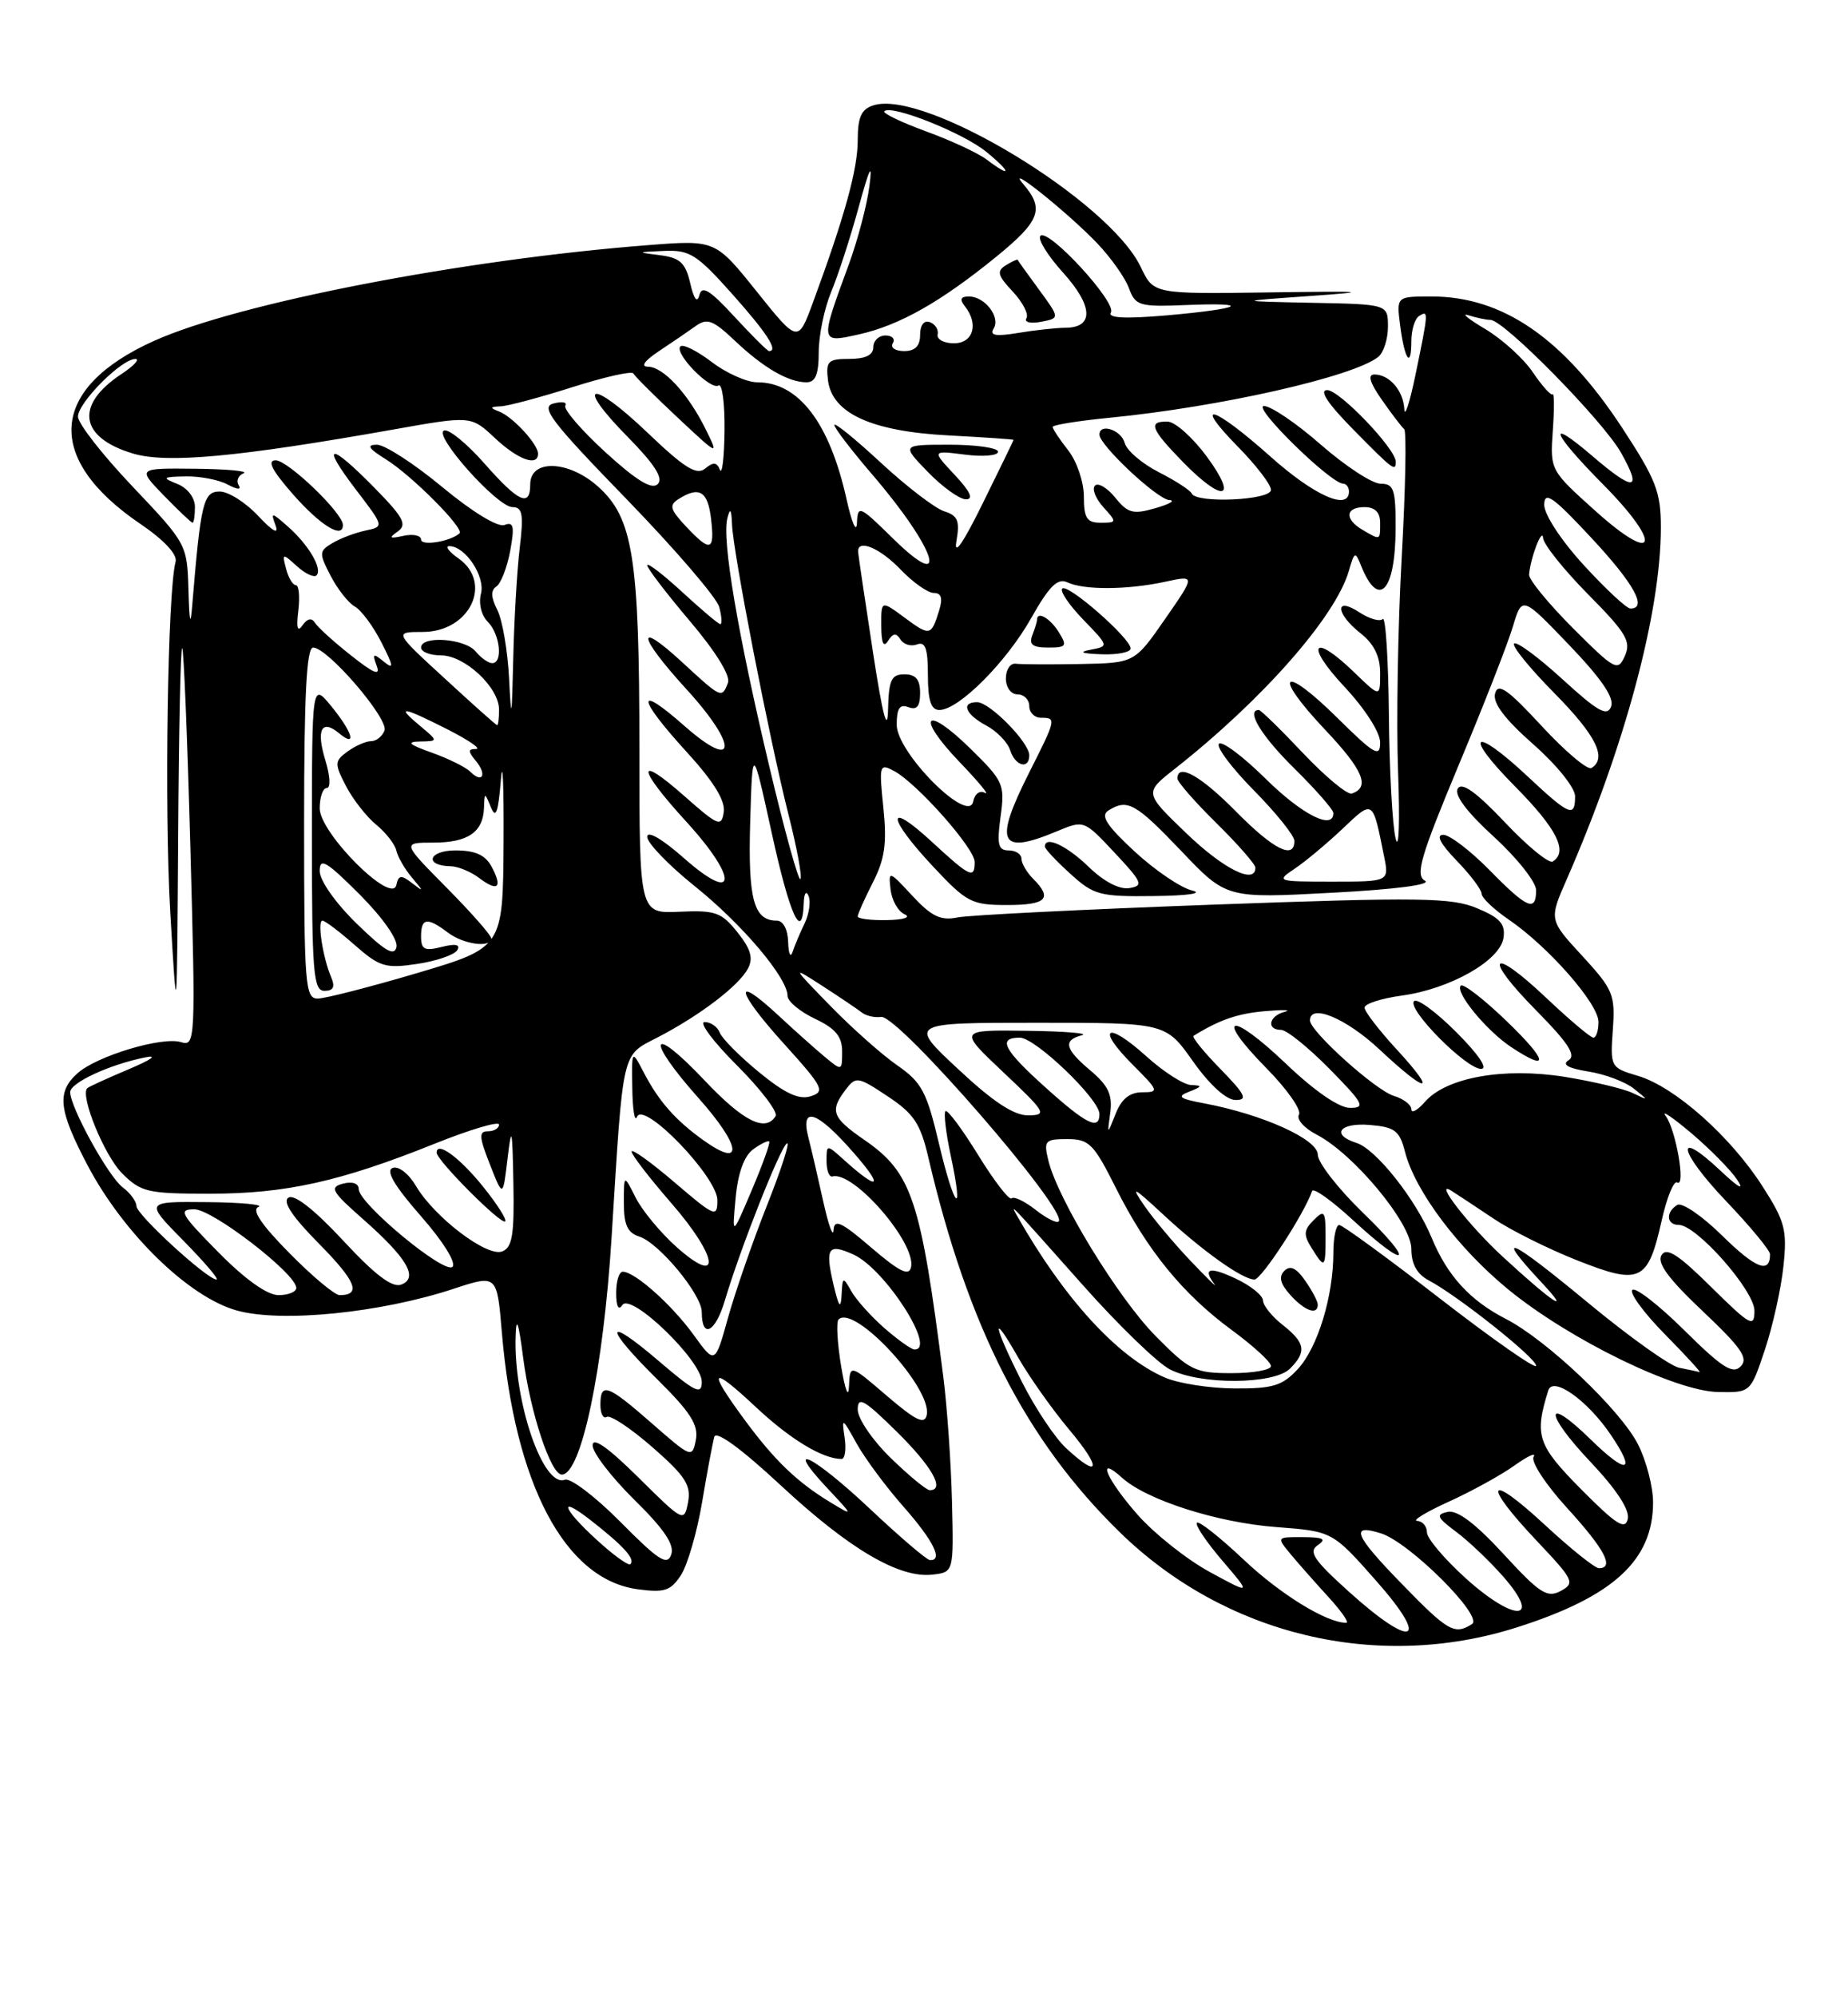 <?xml version="1.0" encoding="UTF-8" standalone="no"?>
<!DOCTYPE svg PUBLIC "-//W3C//DTD SVG 1.1//EN" "http://www.w3.org/Graphics/SVG/1.1/DTD/svg11.dtd" >
<svg xmlns="http://www.w3.org/2000/svg" xmlns:xlink="http://www.w3.org/1999/xlink" version="1.1" viewBox="0 0 237 256">
 <g >
 <path fill="currentColor"
d=" M 194.52 208.59 C 206.91 204.65 212.00 199.99 212.00 192.56 C 212.00 190.56 211.13 187.21 210.06 185.11 C 207.80 180.69 198.36 171.74 193.12 169.05 C 188.52 166.69 185.61 163.51 183.61 158.66 C 181.57 153.72 176.47 147.28 173.96 146.49 C 170.62 145.43 171.80 143.86 175.69 144.19 C 178.89 144.46 179.49 144.92 180.19 147.64 C 181.49 152.69 187.05 160.07 193.50 165.33 C 201.34 171.72 214.87 178.32 220.35 178.42 C 224.50 178.50 224.50 178.50 226.34 173.00 C 227.35 169.97 228.42 165.16 228.72 162.30 C 229.21 157.65 228.93 156.56 226.02 152.03 C 221.92 145.64 214.79 139.32 210.11 137.91 C 206.54 136.85 206.50 136.79 206.84 131.99 C 207.16 127.48 206.89 126.84 202.92 122.52 C 198.65 117.89 198.65 117.89 200.93 112.70 C 208.40 95.63 213.00 78.46 213.00 67.59 C 213.00 63.05 212.38 61.46 208.00 54.78 C 200.47 43.33 192.72 38.00 183.58 38.00 C 179.09 38.00 179.09 38.00 179.56 41.68 C 180.13 46.12 181.00 47.35 181.00 43.73 C 181.00 42.29 181.45 40.84 182.00 40.50 C 183.22 39.75 183.21 39.89 181.54 48.00 C 180.80 51.58 180.15 53.58 180.10 52.45 C 179.98 50.08 178.19 48.00 176.27 48.00 C 175.36 48.00 175.66 49.02 177.22 51.25 C 178.47 53.04 179.76 54.73 180.08 55.00 C 180.40 55.27 180.25 62.70 179.76 71.50 C 179.27 80.30 179.06 92.67 179.30 99.00 C 179.54 105.33 179.40 109.15 178.99 107.50 C 178.57 105.85 178.18 98.69 178.12 91.58 C 178.05 84.48 177.70 78.97 177.33 79.34 C 176.96 79.71 175.61 79.32 174.33 78.48 C 171.13 76.38 171.27 78.64 174.50 81.18 C 176.21 82.53 177.00 84.13 177.00 86.27 C 177.00 89.39 177.00 89.39 173.70 86.20 C 168.40 81.06 167.28 82.52 172.36 87.96 C 175.05 90.83 177.00 93.87 177.00 95.17 C 177.00 97.13 176.28 96.72 171.52 92.02 C 164.43 85.02 163.08 86.27 169.92 93.51 C 174.83 98.70 175.76 100.91 173.36 101.71 C 172.80 101.90 169.99 99.57 167.11 96.53 C 164.24 93.49 161.69 91.00 161.44 91.00 C 159.74 91.00 161.76 94.33 166.00 98.50 C 168.75 101.21 171.00 103.78 171.00 104.21 C 171.00 106.46 166.97 104.41 162.31 99.81 C 159.41 96.95 156.73 94.94 156.33 95.33 C 155.94 95.73 157.95 98.41 160.81 101.31 C 163.66 104.20 166.00 107.11 166.00 107.78 C 166.00 110.24 163.31 108.88 158.50 104.00 C 154.01 99.45 151.00 97.75 151.00 99.79 C 151.00 100.22 153.25 102.79 156.00 105.50 C 158.75 108.21 161.00 110.78 161.00 111.21 C 161.00 113.43 156.91 111.39 152.13 106.79 C 146.75 101.62 146.75 101.62 150.63 98.57 C 161.94 89.67 171.29 79.04 172.99 73.16 C 173.70 70.69 173.81 70.64 174.55 72.50 C 176.80 78.13 178.96 75.81 178.98 67.75 C 179.00 62.72 178.76 62.00 177.06 62.00 C 175.99 62.00 172.55 59.75 169.40 57.00 C 166.26 54.25 162.97 52.02 162.09 52.04 C 160.55 52.09 170.64 61.97 172.25 61.99 C 172.66 62.00 173.00 62.45 173.00 63.00 C 173.00 65.51 168.54 63.53 162.91 58.50 C 155.61 51.99 152.77 51.15 158.79 57.29 C 161.11 59.65 163.00 62.12 163.00 62.79 C 163.00 64.12 153.41 64.56 152.83 63.25 C 152.65 62.84 150.74 61.60 148.59 60.51 C 146.44 59.41 144.48 57.72 144.23 56.76 C 143.79 55.10 141.00 54.19 141.00 55.71 C 141.00 57.06 148.41 64.00 149.95 64.09 C 150.80 64.14 150.01 64.61 148.19 65.13 C 145.32 65.96 144.65 65.79 143.03 63.79 C 142.01 62.53 140.84 61.83 140.43 62.24 C 140.01 62.65 140.50 63.89 141.49 64.99 C 143.26 66.94 143.25 67.00 141.15 67.00 C 139.38 67.00 139.00 66.41 139.00 63.63 C 139.00 61.78 138.10 59.13 137.00 57.73 C 135.90 56.33 135.00 54.98 135.00 54.72 C 135.00 54.47 138.26 53.94 142.25 53.55 C 156.40 52.17 173.53 48.30 176.75 45.75 C 177.44 45.20 178.00 43.46 178.00 41.88 C 178.00 39.00 178.00 39.00 168.25 38.81 C 158.50 38.61 158.50 38.61 168.00 37.94 C 176.07 37.37 175.28 37.30 162.72 37.48 C 147.95 37.69 147.95 37.69 146.31 34.25 C 142.27 25.73 118.60 11.41 112.02 13.50 C 110.46 13.99 110.00 15.00 110.00 17.98 C 110.00 21.68 108.35 27.67 104.27 38.74 C 102.34 43.97 102.34 43.97 97.04 37.36 C 91.74 30.75 91.74 30.75 83.12 31.42 C 59.37 33.26 30.56 38.84 19.78 43.68 C 6.30 49.73 5.61 58.73 17.97 67.13 C 21.05 69.22 22.77 71.07 22.52 72.00 C 21.49 75.77 21.07 103.92 21.84 117.00 C 22.69 131.50 22.69 131.50 22.85 107.08 C 22.93 93.65 23.16 82.85 23.37 83.08 C 23.57 83.31 24.04 94.90 24.42 108.84 C 25.09 133.29 25.05 134.15 23.24 133.58 C 20.83 132.81 12.37 135.35 9.91 137.59 C 7.25 139.99 7.51 142.29 11.23 149.36 C 15.85 158.12 24.22 166.26 30.37 167.97 C 36.07 169.56 48.82 168.28 58.20 165.18 C 63.74 163.36 63.74 163.36 64.36 170.76 C 66.01 190.28 72.45 202.45 81.79 203.70 C 85.23 204.16 86.02 203.90 87.34 201.87 C 88.18 200.57 89.40 196.35 90.05 192.50 C 90.69 188.65 91.40 184.90 91.61 184.16 C 91.85 183.33 95.08 185.69 100.15 190.40 C 108.94 198.57 115.35 202.33 119.62 201.82 C 122.31 201.50 122.31 201.50 122.09 192.50 C 121.97 187.55 121.47 180.35 120.98 176.50 C 118.07 153.67 116.95 150.32 110.86 146.11 C 106.71 143.25 106.39 142.39 108.44 139.68 C 109.76 137.94 110.01 137.97 113.83 140.51 C 117.19 142.73 118.04 144.00 119.05 148.33 C 124.13 170.08 131.57 184.64 143.60 196.38 C 157.13 209.59 176.64 214.27 194.52 208.59 Z  M 154.78 58.54 C 152.98 56.09 150.71 54.06 149.75 54.04 C 147.19 53.98 147.57 54.97 151.70 59.21 C 156.87 64.50 158.85 64.07 154.78 58.54 Z  M 179.00 59.18 C 179.00 57.53 171.79 50.00 170.21 50.00 C 169.14 50.00 170.26 51.71 173.50 55.00 C 178.67 60.25 179.00 60.50 179.00 59.18 Z  M 173.00 204.02 C 168.47 199.94 167.77 198.88 169.00 198.05 C 170.16 197.26 169.72 197.03 167.10 197.02 C 163.69 197.00 163.69 197.00 165.56 199.25 C 166.59 200.49 168.78 202.96 170.42 204.75 C 172.05 206.54 173.06 208.00 172.66 208.00 C 170.13 208.00 164.20 204.35 159.48 199.89 C 156.45 197.03 153.76 194.91 153.50 195.17 C 153.23 195.44 154.70 197.62 156.75 200.02 C 160.49 204.39 160.49 204.39 155.14 201.48 C 152.20 199.88 148.04 196.58 145.89 194.14 C 141.89 189.60 140.52 186.35 143.89 189.40 C 147.05 192.26 156.10 195.16 163.70 195.73 C 170.89 196.28 170.89 196.28 176.51 202.64 C 183.51 210.56 181.24 211.45 173.00 204.02 Z  M 179.70 202.93 C 173.68 196.75 173.08 195.26 177.12 196.54 C 180.78 197.70 190.30 207.19 188.78 208.16 C 186.53 209.59 185.71 209.12 179.70 202.93 Z  M 188.05 202.36 C 185.27 199.86 183.00 197.18 183.00 196.41 C 183.00 195.63 182.44 194.97 181.75 194.94 C 181.06 194.91 182.88 193.80 185.79 192.48 C 188.70 191.16 192.50 189.07 194.22 187.84 C 195.95 186.61 197.05 186.11 196.68 186.72 C 196.30 187.33 198.23 190.28 200.99 193.30 C 205.79 198.55 207.08 201.00 205.06 201.00 C 204.54 201.00 201.39 198.48 198.06 195.39 C 190.71 188.59 190.03 190.03 197.07 197.48 C 201.85 202.53 202.03 202.91 200.15 203.92 C 198.42 204.85 197.45 204.22 192.83 199.19 C 189.24 195.29 186.90 193.52 185.67 193.78 C 184.11 194.12 184.26 194.48 186.75 196.34 C 188.35 197.53 191.09 200.14 192.84 202.14 C 197.77 207.80 194.28 207.95 188.05 202.36 Z  M 77.43 198.17 C 72.39 193.77 71.10 191.23 75.74 194.84 C 80.00 198.17 81.50 199.83 80.84 200.49 C 80.65 200.69 79.11 199.64 77.43 198.17 Z  M 79.60 195.10 C 76.37 191.84 73.15 189.39 72.44 189.66 C 69.65 190.73 65.84 179.60 66.13 171.20 C 66.21 168.63 66.51 169.49 67.09 174.00 C 68.00 181.03 70.63 189.00 72.05 189.00 C 74.55 189.00 77.39 175.47 78.44 158.50 C 79.95 134.21 79.68 135.37 84.35 132.96 C 89.75 130.16 94.73 126.37 95.92 124.15 C 96.63 122.82 96.29 121.64 94.58 119.50 C 92.53 116.93 91.75 116.65 87.15 116.86 C 82.00 117.10 82.00 117.10 82.00 96.10 C 82.00 71.49 81.20 66.39 76.69 62.36 C 72.93 58.99 68.00 58.82 68.00 62.07 C 68.00 65.07 66.52 64.39 62.12 59.40 C 59.90 56.88 57.58 54.97 56.96 55.18 C 55.46 55.68 63.77 65.00 65.72 65.00 C 67.01 65.00 67.17 65.90 66.65 70.25 C 66.30 73.14 65.93 79.55 65.82 84.50 C 65.64 92.19 65.57 92.55 65.29 87.00 C 65.11 83.42 64.43 79.46 63.78 78.18 C 62.96 76.58 62.92 75.66 63.65 75.18 C 64.23 74.81 65.03 72.75 65.43 70.62 C 66.01 67.45 65.87 66.83 64.69 67.29 C 63.84 67.61 60.55 65.60 56.71 62.42 C 53.12 59.44 49.35 57.00 48.34 57.00 C 46.96 57.01 47.25 57.48 49.50 58.88 C 52.86 60.98 59.60 67.76 58.93 68.36 C 57.77 69.41 54.00 70.02 54.00 69.16 C 54.00 68.63 52.99 68.41 51.75 68.68 C 49.96 69.07 49.81 68.96 51.00 68.13 C 52.25 67.25 51.76 66.33 48.04 62.54 C 42.24 56.63 41.05 56.74 45.64 62.75 C 49.27 67.50 49.27 67.50 46.89 68.00 C 45.57 68.28 43.67 68.99 42.65 69.60 C 40.91 70.63 40.89 70.89 42.40 73.80 C 43.28 75.50 44.68 77.28 45.50 77.74 C 46.33 78.20 47.87 80.28 48.92 82.35 C 50.48 85.41 50.54 85.87 49.23 84.81 C 47.85 83.68 47.72 83.75 48.31 85.34 C 48.82 86.68 47.94 86.33 45.02 84.01 C 42.82 82.28 40.74 80.39 40.39 79.82 C 39.98 79.15 39.41 79.27 38.80 80.14 C 38.15 81.08 37.98 80.50 38.26 78.25 C 38.47 76.46 38.33 75.00 37.94 75.00 C 37.55 75.00 36.99 74.06 36.69 72.91 C 36.16 70.90 36.22 70.88 38.08 72.57 C 39.14 73.53 40.27 74.06 40.59 73.75 C 41.40 72.93 39.58 69.83 36.92 67.49 C 34.80 65.62 34.70 65.61 35.35 67.37 C 35.78 68.56 34.97 68.10 33.11 66.12 C 31.51 64.41 29.29 63.00 28.17 63.00 C 26.08 63.00 25.74 64.44 24.66 77.50 C 24.43 80.39 24.29 79.87 24.17 75.62 C 24.00 69.78 23.95 69.68 17.00 62.36 C 13.15 58.31 10.00 54.28 10.00 53.40 C 10.00 51.61 15.59 46.00 17.36 46.01 C 17.99 46.01 17.18 46.88 15.58 47.94 C 9.57 51.90 10.17 56.07 17.05 58.13 C 21.39 59.43 30.48 58.59 50.46 55.05 C 60.41 53.28 60.41 53.28 63.46 56.14 C 66.42 58.92 69.00 59.86 69.00 58.15 C 69.00 56.93 65.76 53.41 64.00 52.74 C 62.78 52.27 62.82 52.14 64.21 52.08 C 65.15 52.04 69.30 50.93 73.42 49.62 C 77.54 48.31 81.05 47.52 81.23 47.87 C 81.40 48.22 83.94 50.75 86.88 53.50 C 92.19 58.47 92.21 58.48 90.49 55.00 C 88.24 50.44 85.05 47.00 83.08 47.00 C 82.12 46.99 82.68 46.22 84.50 45.01 C 86.15 43.92 88.27 42.47 89.22 41.79 C 90.68 40.74 91.44 41.02 94.22 43.65 C 97.90 47.14 101.11 49.00 103.43 49.00 C 104.59 49.00 105.00 47.97 105.00 45.12 C 105.00 42.99 105.72 39.53 106.59 37.43 C 107.47 35.33 109.06 30.44 110.12 26.56 C 111.53 21.42 111.91 20.68 111.50 23.86 C 111.19 26.25 110.01 30.75 108.87 33.86 C 105.13 44.02 105.13 43.98 110.15 42.86 C 115.35 41.70 120.65 38.70 127.75 32.92 C 133.40 28.32 133.97 26.79 131.25 23.62 C 128.70 20.66 136.92 27.22 140.69 31.16 C 142.45 33.00 144.29 35.59 144.78 36.93 C 145.62 39.20 146.10 39.34 152.09 39.10 C 160.82 38.74 159.29 39.57 149.66 40.42 C 144.29 40.88 142.02 40.77 142.47 40.05 C 143.25 38.78 134.45 29.22 133.43 30.23 C 133.04 30.63 134.35 32.75 136.34 34.95 C 140.20 39.23 140.32 41.99 136.64 42.01 C 135.46 42.02 132.74 42.31 130.59 42.67 C 127.69 43.15 126.88 43.01 127.43 42.11 C 128.34 40.64 126.30 38.00 124.26 38.00 C 123.20 38.00 123.04 38.37 123.74 39.25 C 125.55 41.54 124.82 44.00 122.33 44.00 C 121.05 44.00 120.11 43.49 120.25 42.87 C 120.39 42.26 119.94 41.54 119.25 41.29 C 118.50 41.02 118.00 41.67 118.00 42.92 C 118.00 44.35 117.36 45.00 115.94 45.00 C 114.81 45.00 114.16 44.55 114.50 44.00 C 114.84 43.45 114.42 43.00 113.56 43.00 C 112.70 43.00 112.00 43.67 112.00 44.50 C 112.00 45.51 110.99 46.00 108.93 46.00 C 106.19 46.00 105.90 46.28 106.18 48.70 C 106.68 52.97 111.74 55.29 121.66 55.81 C 126.25 56.05 130.00 56.31 129.99 56.38 C 129.99 56.44 128.21 60.10 126.04 64.50 C 123.50 69.66 122.30 71.38 122.66 69.35 C 123.11 66.75 122.84 66.08 121.08 65.53 C 119.91 65.15 116.26 62.36 112.98 59.32 C 109.69 56.27 107.00 54.09 107.00 54.47 C 107.00 54.85 109.19 57.71 111.87 60.83 C 120.06 70.36 121.99 76.35 114.50 69.00 C 110.21 64.79 110.00 64.70 109.90 67.04 C 109.84 68.39 109.24 67.03 108.57 64.00 C 106.39 54.19 102.43 49.00 97.12 49.00 C 95.78 49.00 93.15 47.83 91.28 46.40 C 89.40 44.97 87.60 44.07 87.26 44.40 C 86.42 45.25 91.10 50.06 92.15 49.41 C 92.62 49.12 92.96 51.72 92.92 55.19 C 92.88 58.66 92.61 60.92 92.32 60.21 C 91.93 59.23 91.47 59.19 90.43 60.06 C 89.34 60.96 87.80 60.00 83.02 55.44 C 75.74 48.49 73.59 48.99 80.52 56.02 C 83.97 59.53 85.10 61.30 84.35 62.05 C 83.60 62.80 81.63 61.60 77.64 57.96 C 74.54 55.12 72.23 52.44 72.50 51.99 C 72.78 51.55 72.09 51.42 70.98 51.72 C 69.27 52.16 70.68 54.02 80.32 63.94 C 86.56 70.37 91.93 76.61 92.24 77.81 C 92.56 79.02 92.62 80.00 92.38 80.00 C 92.15 80.00 89.94 78.14 87.48 75.87 C 85.01 73.60 83.00 72.06 83.00 72.45 C 83.00 72.83 85.46 76.05 88.46 79.59 C 91.79 83.51 93.70 86.61 93.36 87.51 C 92.57 89.55 92.53 89.53 87.48 84.87 C 81.42 79.29 81.80 81.53 88.08 88.39 C 94.72 95.67 94.49 98.96 87.75 93.02 C 81.50 87.51 81.68 89.40 88.07 96.39 C 91.51 100.15 93.04 102.63 92.82 104.08 C 92.53 106.04 92.12 105.88 87.75 102.02 C 81.50 96.50 81.68 98.40 88.08 105.39 C 94.72 112.67 94.49 115.96 87.75 110.02 C 84.92 107.52 83.00 106.41 83.00 107.26 C 83.00 108.04 85.73 110.88 89.07 113.56 C 95.19 118.46 101.00 125.33 101.00 127.65 C 101.00 128.34 102.57 129.65 104.50 130.57 C 107.15 131.82 108.00 132.85 108.00 134.77 C 108.00 137.29 107.98 137.30 105.75 135.44 C 104.51 134.41 101.82 132.00 99.77 130.10 C 93.93 124.68 94.41 127.01 100.52 133.76 C 105.56 139.33 105.86 139.91 103.97 140.51 C 102.47 140.99 100.67 140.15 97.37 137.45 C 94.87 135.40 92.60 133.12 92.31 132.36 C 92.02 131.61 91.15 131.00 90.37 131.00 C 89.59 131.00 91.45 133.50 94.51 136.55 C 97.56 139.60 99.79 142.53 99.47 143.05 C 98.17 145.16 95.32 143.73 90.36 138.48 C 83.35 131.07 82.69 133.00 89.58 140.74 C 95.07 146.90 95.43 149.87 90.24 146.17 C 86.65 143.61 84.49 141.17 82.58 137.50 C 81.01 134.50 81.01 134.50 81.09 139.50 C 81.13 142.25 81.40 143.89 81.69 143.15 C 82.54 141.04 92.00 150.85 92.00 153.83 C 92.00 156.10 91.68 155.97 86.50 151.54 C 83.48 148.96 81.00 147.18 81.00 147.60 C 81.00 148.01 83.28 150.97 86.07 154.18 C 92.13 161.14 92.61 165.03 86.76 159.83 C 84.71 158.00 82.35 155.15 81.52 153.50 C 80.01 150.50 80.01 150.50 80.01 154.18 C 80.00 156.98 80.48 158.02 81.98 158.49 C 84.50 159.29 90.00 165.92 90.00 168.17 C 90.00 171.66 91.74 170.80 92.95 166.72 C 94.92 160.08 100.05 147.09 100.92 146.55 C 101.36 146.28 100.21 149.83 98.39 154.43 C 96.56 159.04 94.31 165.53 93.38 168.85 C 91.70 174.89 91.70 174.89 88.96 171.10 C 86.15 167.22 81.41 163.00 79.87 163.00 C 79.39 163.00 79.01 164.24 79.02 165.75 C 79.02 167.45 79.33 168.03 79.81 167.28 C 80.88 165.59 90.00 174.39 90.00 177.11 C 90.00 178.85 89.17 178.45 84.50 174.46 C 77.47 168.45 77.37 169.96 84.35 176.85 C 88.56 181.01 89.60 182.65 89.24 184.55 C 88.78 186.91 88.67 186.87 83.65 182.48 C 77.90 177.44 77.00 177.12 77.00 180.06 C 77.00 181.19 77.37 181.89 77.82 181.61 C 78.28 181.33 80.92 183.09 83.69 185.51 C 87.90 189.19 88.65 190.36 88.24 192.55 C 87.74 195.14 87.65 195.09 81.87 189.37 C 77.96 185.50 76.00 184.13 76.00 185.26 C 76.00 186.19 78.41 189.33 81.35 192.23 C 85.19 196.00 86.53 198.00 86.08 199.26 C 85.57 200.72 84.45 200.00 79.60 195.10 Z  M 43.97 67.25 C 43.92 65.71 36.91 59.00 35.36 59.00 C 34.21 59.00 34.87 60.28 37.62 63.41 C 41.15 67.41 44.04 69.16 43.97 67.25 Z  M 25.00 64.97 C 25.00 63.79 24.05 62.55 22.75 62.03 C 20.72 61.22 20.83 61.12 23.82 61.06 C 25.64 61.03 28.06 61.49 29.19 62.10 C 30.44 62.77 31.00 62.80 30.61 62.19 C 30.27 61.63 30.55 60.94 31.24 60.66 C 31.93 60.39 29.15 60.12 25.05 60.08 C 17.61 60.00 17.61 60.00 21.00 63.50 C 22.87 65.42 24.53 67.00 24.70 67.00 C 24.86 67.00 25.00 66.09 25.00 64.97 Z  M 122.44 60.87 C 119.50 57.73 119.50 57.73 123.75 58.27 C 126.09 58.57 128.00 58.40 128.00 57.90 C 128.00 57.41 125.21 57.00 121.80 57.00 C 115.61 57.00 115.61 57.00 119.00 60.50 C 120.87 62.42 123.06 64.00 123.88 64.00 C 124.90 64.00 124.43 63.00 122.44 60.87 Z  M 133.26 37.14 C 131.79 35.14 130.55 33.41 130.51 33.30 C 130.47 33.20 129.79 33.51 129.00 34.00 C 127.79 34.74 127.94 35.31 129.88 37.37 C 131.16 38.74 131.95 40.27 131.64 40.78 C 131.32 41.30 132.14 41.50 133.50 41.25 C 135.93 40.78 135.93 40.78 133.26 37.14 Z  M 111.64 193.46 C 104.28 186.53 100.35 184.59 106.05 190.69 C 109.50 194.37 109.50 194.37 106.50 192.56 C 102.20 189.95 99.29 187.15 95.41 181.87 C 90.66 175.41 91.15 174.93 96.97 180.38 C 101.37 184.50 105.52 187.00 107.93 187.00 C 108.36 187.00 108.54 185.76 108.32 184.25 C 107.93 181.65 108.02 181.69 109.85 185.00 C 110.92 186.93 113.64 190.59 115.90 193.15 C 119.74 197.51 120.99 200.06 119.25 199.96 C 118.84 199.93 115.41 197.01 111.64 193.46 Z  M 202.78 190.89 C 197.16 185.21 196.76 184.00 198.56 178.22 C 199.15 176.34 203.56 179.46 206.55 183.86 C 209.90 188.79 208.70 189.09 204.00 184.50 C 198.03 178.67 198.01 181.08 203.98 187.38 C 207.32 190.92 209.02 193.52 208.76 194.69 C 208.42 196.15 207.28 195.42 202.78 190.89 Z  M 114.24 186.88 C 111.91 184.62 110.00 181.83 110.00 180.67 C 110.00 178.92 110.82 179.38 115.00 183.50 C 119.53 187.96 121.25 191.00 119.24 191.00 C 118.82 191.00 116.57 189.15 114.24 186.88 Z  M 136.72 185.61 C 135.30 184.30 132.76 180.49 131.07 177.14 C 127.35 169.77 127.04 167.77 130.58 174.00 C 131.99 176.47 134.94 180.64 137.13 183.25 C 141.33 188.25 141.09 189.66 136.72 185.61 Z  M 113.75 178.92 C 109.00 174.84 109.00 174.84 108.88 177.67 C 108.82 179.31 108.39 178.22 107.87 175.10 C 107.38 172.13 107.23 169.44 107.54 169.12 C 109.56 167.11 119.58 177.96 118.85 181.36 C 118.58 182.63 117.47 182.10 113.75 178.92 Z  M 149.36 176.55 C 143.31 173.92 136.50 166.48 130.53 156.00 C 129.45 154.10 129.17 153.81 138.91 164.76 C 143.44 169.86 148.44 174.69 150.02 175.51 C 153.92 177.53 163.38 177.47 165.43 175.43 C 167.60 173.26 167.41 172.11 164.50 169.82 C 163.12 168.74 161.99 167.33 161.97 166.68 C 161.95 166.03 160.37 164.77 158.47 163.88 C 155.10 162.30 154.21 162.54 155.75 164.61 C 156.16 165.16 154.76 163.79 152.64 161.56 C 150.52 159.33 147.86 156.15 146.73 154.50 C 144.97 151.93 145.31 152.09 149.09 155.59 C 154.19 160.33 159.34 164.00 160.88 164.00 C 161.78 164.00 167.27 155.57 168.27 152.66 C 168.43 152.19 170.80 153.88 173.53 156.40 C 180.61 162.92 181.65 162.07 174.75 155.40 C 171.59 152.33 169.00 149.00 169.00 147.99 C 169.00 146.02 161.92 142.83 154.43 141.42 C 151.22 140.82 150.88 140.55 152.52 139.92 C 154.20 139.26 154.24 139.13 152.75 139.07 C 151.79 139.03 149.19 137.36 146.98 135.36 C 141.91 130.79 140.50 131.70 145.27 136.47 C 148.61 139.81 148.68 140.00 146.48 140.00 C 144.89 140.00 143.83 140.85 143.08 142.75 C 141.99 145.50 141.99 145.50 142.39 142.59 C 142.69 140.34 142.13 139.14 139.89 137.25 C 136.56 134.46 136.28 133.33 138.75 132.69 C 139.71 132.44 136.54 132.18 131.70 132.12 C 122.91 132.00 122.91 132.00 128.70 137.46 C 134.12 142.57 134.33 142.93 131.89 142.96 C 130.05 142.99 127.38 141.24 122.89 137.04 C 116.50 131.09 116.50 131.09 133.00 131.09 C 149.50 131.09 149.50 131.09 153.00 136.04 C 155.14 139.06 157.26 140.98 158.45 140.99 C 160.06 141.00 159.72 140.30 156.52 137.02 C 154.38 134.83 152.83 132.92 153.06 132.77 C 156.43 130.69 158.74 129.90 162.27 129.60 C 164.60 129.40 165.71 129.44 164.75 129.69 C 162.73 130.21 162.37 132.00 164.29 132.00 C 165.00 132.00 167.79 134.25 170.50 137.00 C 174.87 141.44 175.17 142.00 173.14 142.00 C 171.72 142.00 168.59 139.84 164.92 136.34 C 157.76 129.51 155.62 130.02 162.43 136.93 C 165.07 139.61 166.94 142.28 166.59 142.86 C 166.23 143.44 167.24 144.59 168.84 145.42 C 173.61 147.88 181.00 156.79 181.00 160.07 C 181.00 162.02 181.72 163.31 183.25 164.12 C 186.98 166.09 197.00 174.05 197.00 175.05 C 197.00 175.56 191.49 171.71 184.75 166.50 C 178.01 161.28 172.16 157.01 171.75 157.01 C 171.34 157.00 171.00 158.60 171.00 160.56 C 171.00 166.15 168.99 172.72 166.44 175.48 C 164.44 177.63 163.24 177.99 158.30 177.96 C 155.11 177.94 151.08 177.31 149.36 176.55 Z  M 169.00 167.22 C 169.00 166.79 168.27 165.41 167.38 164.14 C 166.25 162.51 165.46 162.14 164.71 162.89 C 163.96 163.64 164.19 164.55 165.48 165.98 C 167.34 168.04 169.00 168.62 169.00 167.22 Z  M 170.00 158.43 C 170.00 155.22 169.84 155.01 168.47 156.39 C 167.19 157.66 167.15 158.27 168.21 159.96 C 169.90 162.67 170.00 162.59 170.00 158.43 Z  M 148.20 171.24 C 143.40 166.38 135.65 153.71 134.45 148.75 C 133.83 146.20 134.01 146.00 136.88 146.00 C 139.67 146.00 140.27 146.60 143.10 152.25 C 147.11 160.25 151.70 165.88 157.99 170.49 C 160.75 172.52 163.00 174.58 163.00 175.09 C 163.00 175.59 160.73 176.00 157.95 176.00 C 153.25 176.00 152.58 175.67 148.20 171.24 Z  M 215.35 175.31 C 214.17 175.08 208.89 171.31 203.60 166.93 C 193.51 158.58 191.47 157.70 197.75 164.43 C 201.74 168.71 199.02 166.89 192.67 161.03 C 188.45 157.15 183.79 151.17 186.10 152.60 C 186.89 153.10 189.33 154.71 191.52 156.18 C 193.71 157.66 198.54 160.07 202.26 161.54 C 210.37 164.75 211.34 164.29 213.10 156.46 C 213.76 153.49 214.66 151.29 215.09 151.56 C 216.23 152.26 214.93 144.78 213.61 143.02 C 213.00 142.20 214.47 143.19 216.87 145.21 C 219.27 147.24 221.93 149.93 222.78 151.20 C 223.76 152.67 223.00 152.26 220.67 150.07 C 214.69 144.44 215.23 147.51 221.34 153.92 C 224.45 157.18 227.00 160.26 227.00 160.76 C 227.00 163.31 225.17 162.60 220.90 158.41 C 218.31 155.85 215.70 154.07 215.10 154.44 C 213.59 155.37 213.72 157.00 215.29 157.00 C 217.58 157.00 225.00 165.41 225.00 168.00 C 225.00 170.21 224.49 169.93 219.46 164.97 C 215.23 160.78 213.73 159.82 213.08 160.88 C 212.47 161.86 213.98 163.92 218.36 168.05 C 223.32 172.74 224.26 174.09 223.24 175.13 C 222.22 176.18 220.85 175.30 216.02 170.52 C 212.74 167.27 209.73 164.94 209.34 165.33 C 208.94 165.72 210.83 168.29 213.52 171.02 C 216.22 173.76 218.22 175.94 217.96 175.86 C 217.71 175.79 216.53 175.54 215.35 175.31 Z  M 113.40 170.21 C 111.70 168.72 109.80 166.60 109.18 165.50 C 108.11 163.60 108.05 163.62 107.93 166.00 C 107.83 167.88 107.57 167.53 106.88 164.60 C 105.79 159.93 106.21 159.32 109.46 160.80 C 113.53 162.65 120.23 173.12 117.25 172.96 C 116.84 172.94 115.11 171.70 113.40 170.21 Z  M 28.00 160.50 C 23.15 155.59 22.82 155.00 24.93 155.00 C 27.27 155.00 38.00 163.27 38.00 165.08 C 38.00 165.58 36.97 166.00 35.72 166.00 C 34.27 166.00 31.43 163.98 28.00 160.50 Z  M 37.12 160.62 C 33.49 156.94 32.23 155.06 33.15 154.70 C 33.89 154.40 30.92 154.12 26.54 154.08 C 18.58 154.00 18.58 154.00 23.50 159.00 C 26.21 161.75 28.13 164.00 27.77 164.00 C 26.57 164.00 17.50 155.69 17.50 154.59 C 17.50 153.99 16.70 152.91 15.73 152.18 C 13.91 150.82 9.00 141.92 9.00 139.98 C 9.00 138.79 13.98 136.47 18.56 135.54 C 20.31 135.18 19.48 135.79 16.50 137.05 C 13.75 138.21 11.36 139.30 11.19 139.48 C 10.24 140.43 13.38 148.10 15.64 150.37 C 18.08 152.81 18.91 153.00 26.93 153.00 C 36.64 153.00 43.67 151.44 55.75 146.59 C 60.29 144.77 64.00 143.67 64.00 144.14 C 64.00 144.61 63.36 145.00 62.58 145.00 C 61.39 145.00 61.43 145.70 62.83 149.25 C 64.50 153.50 64.50 153.50 65.09 148.50 C 65.61 144.15 65.71 144.55 65.84 151.64 C 65.97 158.28 65.70 159.90 64.40 160.40 C 62.46 161.15 55.73 156.04 53.35 152.02 C 52.41 150.42 51.10 149.41 50.35 149.70 C 49.44 150.05 50.58 151.99 53.96 155.85 C 56.81 159.09 58.54 161.86 58.03 162.37 C 57.02 163.38 46.00 154.26 46.00 152.40 C 46.00 151.68 45.19 151.40 43.99 151.71 C 42.23 152.17 42.52 152.71 46.51 156.22 C 52.22 161.24 53.71 163.79 51.46 164.65 C 50.31 165.09 48.10 163.42 44.02 159.02 C 40.37 155.09 37.76 153.03 37.00 153.50 C 36.19 154.00 37.45 155.91 40.93 159.43 C 45.67 164.23 46.37 166.00 43.55 166.00 C 42.93 166.00 40.04 163.58 37.12 160.62 Z  M 61.98 152.13 C 58.97 148.38 56.00 146.20 56.00 147.74 C 56.00 148.73 64.30 157.04 64.79 156.55 C 65.02 156.32 63.75 154.33 61.98 152.13 Z  M 111.75 159.92 C 107.89 156.60 106.98 156.19 106.90 157.67 C 106.84 158.68 106.25 157.03 105.58 154.00 C 104.91 150.97 104.05 147.26 103.66 145.75 C 102.62 141.64 104.82 142.41 109.50 147.78 C 113.41 152.25 112.75 152.73 108.25 148.68 C 106.00 146.65 106.00 146.65 106.00 148.83 C 106.00 150.02 106.34 150.90 106.75 150.79 C 109.45 150.02 117.51 159.32 116.84 162.42 C 116.58 163.61 115.35 163.00 111.75 159.92 Z  M 94.34 153.56 C 94.63 150.38 95.43 148.16 96.58 147.32 C 97.55 146.61 98.49 146.15 98.65 146.31 C 98.81 146.47 97.80 149.28 96.41 152.55 C 93.88 158.50 93.88 158.50 94.34 153.56 Z  M 132.79 155.05 C 131.40 153.96 130.03 153.31 129.74 153.60 C 129.44 153.89 127.51 151.39 125.45 148.05 C 123.39 144.71 121.50 142.17 121.25 142.42 C 121.01 142.66 121.31 145.21 121.92 148.08 C 123.68 156.27 122.40 154.99 120.42 146.58 C 118.85 139.94 118.21 138.72 115.07 136.55 C 113.10 135.18 109.25 131.76 106.50 128.94 C 101.50 123.81 101.50 123.81 105.50 126.39 C 107.70 127.81 109.95 129.33 110.50 129.76 C 111.05 130.20 112.17 130.46 113.00 130.34 C 115.18 130.03 137.08 155.25 135.77 156.56 C 135.52 156.82 134.17 156.14 132.79 155.05 Z  M 134.11 139.41 C 128.68 134.53 127.89 133.00 130.79 133.00 C 132.78 133.00 141.00 140.88 141.00 142.79 C 141.00 144.92 139.34 144.11 134.11 139.41 Z  M 181.00 142.18 C 181.00 141.60 179.99 140.83 178.75 140.46 C 176.42 139.76 168.00 132.19 168.00 130.79 C 168.00 128.58 172.63 130.51 176.90 134.50 C 183.09 140.30 184.46 140.31 179.13 134.52 C 176.86 132.06 175.00 129.64 175.00 129.15 C 175.00 128.66 177.14 127.97 179.75 127.61 C 185.96 126.77 192.40 123.12 192.82 120.20 C 193.08 118.43 192.37 117.63 189.43 116.41 C 186.15 115.04 182.21 114.98 155.61 115.95 C 139.05 116.56 124.28 117.29 122.80 117.59 C 120.64 118.03 119.47 117.47 117.01 114.82 C 114.00 111.58 113.93 111.56 114.21 114.00 C 114.37 115.38 115.17 116.81 116.00 117.18 C 116.87 117.57 115.92 117.89 113.75 117.93 C 111.69 117.97 110.00 117.76 110.00 117.46 C 110.00 117.16 110.87 115.21 111.94 113.11 C 113.48 110.09 113.76 108.11 113.29 103.53 C 112.72 98.03 112.79 97.82 114.66 98.82 C 117.60 100.39 125.00 108.73 125.00 110.48 C 125.00 112.70 124.42 112.43 119.48 107.87 C 113.60 102.45 113.71 104.71 119.64 111.04 C 123.97 115.67 124.60 116.00 129.14 116.00 C 134.20 116.00 135.03 115.17 132.50 112.64 C 131.68 111.82 131.00 110.66 131.00 110.07 C 131.00 109.48 130.26 109.00 129.36 109.00 C 128.01 109.00 127.83 108.25 128.32 104.67 C 128.89 100.55 128.70 100.12 124.48 95.98 C 118.61 90.22 117.36 91.72 123.06 97.67 C 125.50 100.21 126.97 101.99 126.33 101.63 C 125.66 101.26 125.01 101.73 124.81 102.73 C 124.24 105.73 115.00 96.48 115.00 92.90 C 115.00 90.79 115.38 90.21 116.50 90.64 C 117.58 91.05 118.00 90.54 118.00 88.82 C 118.00 87.10 117.44 86.43 116.00 86.43 C 114.31 86.43 113.98 87.13 113.89 90.96 C 113.81 94.07 113.20 91.71 111.94 83.50 C 110.93 76.90 110.08 71.16 110.05 70.75 C 109.93 69.02 112.83 70.21 115.50 73.00 C 117.08 74.65 119.00 76.00 119.75 76.00 C 120.72 76.00 120.93 76.67 120.44 78.25 C 119.43 81.53 119.26 81.57 115.99 79.15 C 113.00 76.94 113.00 76.94 113.02 80.22 C 113.03 82.44 113.31 83.06 113.89 82.14 C 114.53 81.14 114.94 81.09 115.48 81.96 C 115.88 82.61 116.83 82.89 117.60 82.60 C 118.67 82.19 119.00 83.11 119.00 86.53 C 119.00 89.79 119.40 91.00 120.47 91.00 C 122.94 91.00 129.03 84.91 132.23 79.25 C 134.57 75.11 135.63 74.06 136.88 74.64 C 139.03 75.65 144.58 75.61 149.41 74.57 C 153.32 73.72 153.32 73.72 149.41 79.35 C 145.50 84.98 145.50 84.98 138.50 85.11 C 134.65 85.18 130.94 85.16 130.25 85.07 C 129.56 84.99 129.00 85.83 129.00 86.96 C 129.00 88.11 129.66 89.00 130.50 89.00 C 131.32 89.00 132.00 89.67 132.00 90.50 C 132.00 91.33 132.68 92.00 133.50 92.00 C 135.49 92.00 135.47 92.13 132.00 99.00 C 127.42 108.08 128.15 109.64 135.54 106.55 C 139.02 105.10 139.02 105.10 142.95 109.30 C 146.51 113.10 146.69 113.53 144.83 113.83 C 143.56 114.04 141.54 112.98 139.59 111.08 C 136.76 108.35 134.00 107.08 134.00 108.51 C 134.00 108.80 135.46 110.36 137.25 111.98 C 140.27 114.73 141.03 114.94 148.00 114.85 C 152.38 114.80 154.40 114.50 152.86 114.13 C 151.41 113.78 148.10 111.53 145.50 109.13 C 141.91 105.80 141.10 104.55 142.14 103.89 C 144.58 102.35 145.62 102.92 151.49 109.07 C 157.28 115.15 157.28 115.15 170.76 114.43 C 178.93 114.00 183.65 113.39 182.74 112.88 C 181.48 112.17 182.17 109.82 187.04 98.14 C 190.24 90.50 193.38 82.48 194.02 80.31 C 195.20 76.38 195.20 76.38 201.22 82.65 C 205.37 86.98 207.05 89.43 206.62 90.56 C 206.11 91.88 204.92 91.21 200.37 87.05 C 197.28 84.23 194.49 82.17 194.18 82.49 C 193.87 82.80 196.18 85.64 199.31 88.81 C 204.68 94.24 206.15 97.17 204.10 98.44 C 203.61 98.74 200.73 96.32 197.71 93.05 C 193.33 88.32 192.11 87.47 191.74 88.89 C 191.42 90.11 192.96 92.15 196.64 95.40 C 199.65 98.05 202.00 100.97 202.00 102.06 C 202.00 104.84 201.28 104.54 195.90 99.50 C 188.88 92.94 187.56 93.99 194.28 100.78 C 199.66 106.21 201.15 109.17 199.13 110.42 C 198.65 110.72 195.88 108.46 192.99 105.39 C 189.32 101.52 187.49 100.21 186.96 101.07 C 186.46 101.88 188.09 104.06 191.59 107.26 C 194.57 109.98 197.00 113.06 197.00 114.10 C 197.00 116.95 195.86 116.45 191.00 111.50 C 188.57 109.03 185.91 107.00 185.10 107.00 C 184.12 107.00 184.72 108.14 186.80 110.30 C 188.56 112.11 190.00 114.02 190.01 114.55 C 190.01 115.07 191.58 116.56 193.48 117.86 C 198.57 121.33 205.00 128.65 205.00 130.98 C 205.00 132.09 204.71 133.00 204.35 133.00 C 203.99 133.00 201.26 130.70 198.29 127.89 C 191.13 121.12 190.10 122.52 197.06 129.56 C 201.11 133.66 202.16 135.28 201.17 135.89 C 200.27 136.45 201.10 136.92 203.69 137.34 C 205.82 137.67 208.44 138.66 209.53 139.53 C 211.47 141.08 211.46 141.09 209.39 140.10 C 208.24 139.54 204.30 138.61 200.66 138.02 C 192.85 136.78 185.49 138.09 182.75 141.22 C 181.79 142.32 181.00 142.75 181.00 142.18 Z  M 186.77 132.30 C 184.19 129.71 181.75 127.92 181.35 128.32 C 180.38 129.29 188.01 137.00 189.94 137.00 C 190.87 137.00 189.62 135.15 186.77 132.30 Z  M 193.20 130.86 C 190.29 128.06 187.65 126.02 187.34 126.33 C 186.54 127.13 190.64 132.12 193.82 134.22 C 198.81 137.51 198.52 135.98 193.20 130.86 Z  M 132.00 96.80 C 132.00 95.16 126.93 90.00 125.31 90.00 C 123.19 90.00 123.80 91.56 126.48 92.99 C 127.85 93.72 129.23 95.15 129.55 96.16 C 130.20 98.20 132.00 98.68 132.00 96.80 Z  M 145.00 83.12 C 145.00 81.81 136.92 74.74 136.23 75.44 C 135.90 75.76 137.12 77.56 138.93 79.43 C 142.22 82.83 142.22 82.83 139.86 83.28 C 138.26 83.58 138.71 83.77 141.25 83.86 C 143.31 83.94 145.00 83.60 145.00 83.12 Z  M 135.77 81.00 C 134.66 79.23 133.00 78.28 133.00 79.42 C 133.00 79.65 132.73 80.55 132.39 81.42 C 131.93 82.61 132.43 83.00 134.40 83.00 C 136.77 83.00 136.90 82.81 135.77 81.00 Z  M 39.00 105.50 C 39.00 89.11 39.31 83.00 40.16 83.00 C 42.02 83.00 49.88 92.14 49.31 93.64 C 49.02 94.39 48.25 95.00 47.58 95.00 C 46.92 95.00 45.57 95.60 44.57 96.32 C 42.89 97.56 42.87 97.85 44.36 100.73 C 45.24 102.43 46.98 104.66 48.23 105.69 C 49.48 106.71 50.65 108.21 50.83 109.02 C 51.01 109.84 51.91 111.39 52.83 112.48 C 54.38 114.32 54.38 114.37 52.83 113.18 C 51.45 112.11 51.11 112.15 50.83 113.43 C 50.27 116.04 41.00 106.78 41.00 103.61 C 41.00 102.17 41.41 101.00 41.91 101.00 C 42.42 101.00 42.34 99.47 41.74 97.50 C 40.52 93.54 41.23 92.11 43.48 93.98 C 45.82 95.92 45.22 93.85 42.47 90.50 C 40.01 87.50 40.01 87.50 40.00 107.25 C 40.00 124.73 40.19 127.00 41.61 127.00 C 42.76 127.00 43.00 126.50 42.47 125.25 C 41.40 122.75 40.67 118.00 41.35 118.00 C 41.67 118.00 43.53 119.40 45.47 121.11 C 48.68 123.93 49.44 124.16 53.49 123.55 C 55.94 123.19 58.26 122.39 58.63 121.80 C 59.08 121.06 58.44 120.92 56.65 121.37 C 54.44 121.93 54.00 121.70 54.00 120.02 C 54.00 117.64 54.79 117.53 57.44 119.53 C 59.46 121.06 63.00 121.53 63.00 120.28 C 63.00 119.88 60.43 116.96 57.28 113.78 C 51.56 108.00 51.56 108.00 55.58 108.00 C 60.01 108.00 61.96 106.66 62.07 103.55 C 62.14 101.52 62.15 101.52 62.97 103.50 C 63.59 104.99 63.90 104.11 64.23 100.00 C 64.47 96.97 64.62 100.57 64.58 107.98 C 64.50 121.46 64.50 121.46 53.50 124.72 C 47.45 126.51 41.71 127.98 40.75 127.99 C 39.13 128.00 39.00 126.27 39.00 105.50 Z  M 63.05 111.09 C 62.24 109.58 60.95 109.00 58.41 109.00 C 54.93 109.00 54.36 110.97 57.81 111.03 C 58.74 111.05 60.37 111.72 61.43 112.52 C 63.85 114.35 64.49 113.79 63.05 111.09 Z  M 45.75 118.39 C 43.03 115.74 41.00 112.86 41.00 111.64 C 41.00 109.87 41.84 110.37 46.10 114.62 C 49.06 117.59 51.05 120.41 50.85 121.37 C 50.58 122.63 49.38 121.92 45.75 118.39 Z  M 101.08 120.75 C 101.03 119.12 100.44 118.00 99.62 118.00 C 96.66 118.00 95.92 115.27 96.21 105.35 C 96.50 95.50 96.50 95.50 98.97 106.75 C 101.28 117.33 102.90 120.86 103.08 115.75 C 103.12 114.48 103.39 114.09 103.70 114.85 C 103.99 115.59 103.76 117.17 103.19 118.35 C 102.62 119.53 101.92 121.17 101.65 122.00 C 101.38 122.83 101.12 122.26 101.08 120.75 Z  M 98.68 98.32 C 94.61 81.18 92.57 69.19 93.28 66.43 C 93.64 65.02 93.80 65.24 93.88 67.24 C 94.04 70.94 98.65 94.61 101.11 104.37 C 102.21 108.69 102.90 112.43 102.65 112.68 C 102.40 112.93 100.61 106.47 98.68 98.32 Z  M 166.03 111.35 C 167.39 110.44 170.14 108.15 172.15 106.25 C 176.14 102.47 176.02 102.39 177.50 109.75 C 178.16 113.00 178.16 113.00 170.86 113.00 C 163.74 113.00 163.62 112.96 166.03 111.35 Z  M 60.31 98.91 C 59.73 98.33 57.51 97.23 55.38 96.47 C 52.42 95.42 52.06 95.08 53.86 95.04 C 56.22 95.00 56.22 95.00 53.86 93.03 C 50.71 90.41 51.53 90.52 57.42 93.50 C 60.13 94.88 61.76 96.00 61.05 96.00 C 60.00 96.00 60.00 96.29 61.02 97.52 C 62.49 99.29 61.88 100.48 60.31 98.91 Z  M 57.02 86.95 C 50.54 81.00 50.54 81.00 54.21 81.00 C 60.24 81.00 63.28 74.71 58.78 71.56 C 57.56 70.70 57.04 70.00 57.62 70.00 C 59.68 70.00 62.26 73.88 61.68 76.10 C 61.36 77.34 61.73 78.88 62.56 79.70 C 64.13 81.28 64.53 85.00 63.12 85.00 C 62.64 85.00 61.68 84.33 61.00 83.50 C 59.62 81.83 54.00 81.43 54.00 83.00 C 54.00 83.55 55.15 84.00 56.55 84.00 C 59.60 84.00 64.00 88.10 64.00 90.95 C 64.00 92.08 63.89 92.98 63.75 92.95 C 63.61 92.93 60.58 90.23 57.02 86.95 Z  M 201.71 80.50 C 198.57 77.35 196.04 74.27 196.10 73.64 C 196.29 71.43 197.80 67.52 197.90 68.97 C 197.96 69.78 200.55 73.02 203.67 76.18 C 208.55 81.10 209.21 82.21 208.39 84.06 C 207.48 86.10 207.14 85.92 201.71 80.50 Z  M 203.10 72.42 C 200.15 69.19 198.02 65.92 198.04 64.67 C 198.08 62.90 199.18 63.67 204.04 68.89 C 209.54 74.78 211.33 78.00 209.10 78.00 C 208.61 78.00 205.91 75.49 203.10 72.42 Z  M 204.64 65.52 C 198.80 60.28 198.79 60.26 199.14 55.22 C 199.34 52.44 199.33 50.33 199.12 50.54 C 198.92 50.75 197.78 49.48 196.59 47.73 C 195.41 45.97 192.65 43.47 190.47 42.17 C 188.29 40.88 187.32 40.08 188.33 40.41 C 189.34 40.73 190.60 41.00 191.14 41.00 C 192.87 41.00 205.60 53.95 207.90 58.04 C 210.66 62.95 209.59 63.06 204.18 58.42 C 198.19 53.30 199.02 55.46 205.60 62.10 C 213.25 69.83 212.49 72.56 204.64 65.52 Z  M 87.95 67.45 C 85.93 65.29 85.78 64.75 87.03 63.96 C 89.68 62.28 90.78 62.95 91.19 66.50 C 91.68 70.67 91.13 70.83 87.95 67.45 Z  M 174.75 67.92 C 172.40 66.55 172.53 65.00 175.00 65.00 C 176.33 65.00 177.00 65.67 177.00 67.00 C 177.00 69.29 177.06 69.27 174.75 67.92 Z  M 94.18 40.58 C 91.03 37.16 90.02 36.54 89.69 37.83 C 89.41 38.90 88.99 38.35 88.52 36.30 C 87.91 33.68 87.21 33.04 84.64 32.71 C 81.62 32.34 81.64 32.31 85.17 32.16 C 88.45 32.02 89.37 32.60 93.92 37.70 C 98.39 42.72 99.86 45.00 98.63 45.00 C 98.42 45.00 96.42 43.01 94.18 40.58 Z  M 126.52 20.44 C 125.42 19.61 121.93 17.99 118.74 16.83 C 115.56 15.66 113.16 14.51 113.41 14.26 C 114.30 13.36 123.54 17.04 126.50 19.47 C 129.75 22.13 129.76 22.89 126.52 20.44 Z "/>
</g>
</svg>